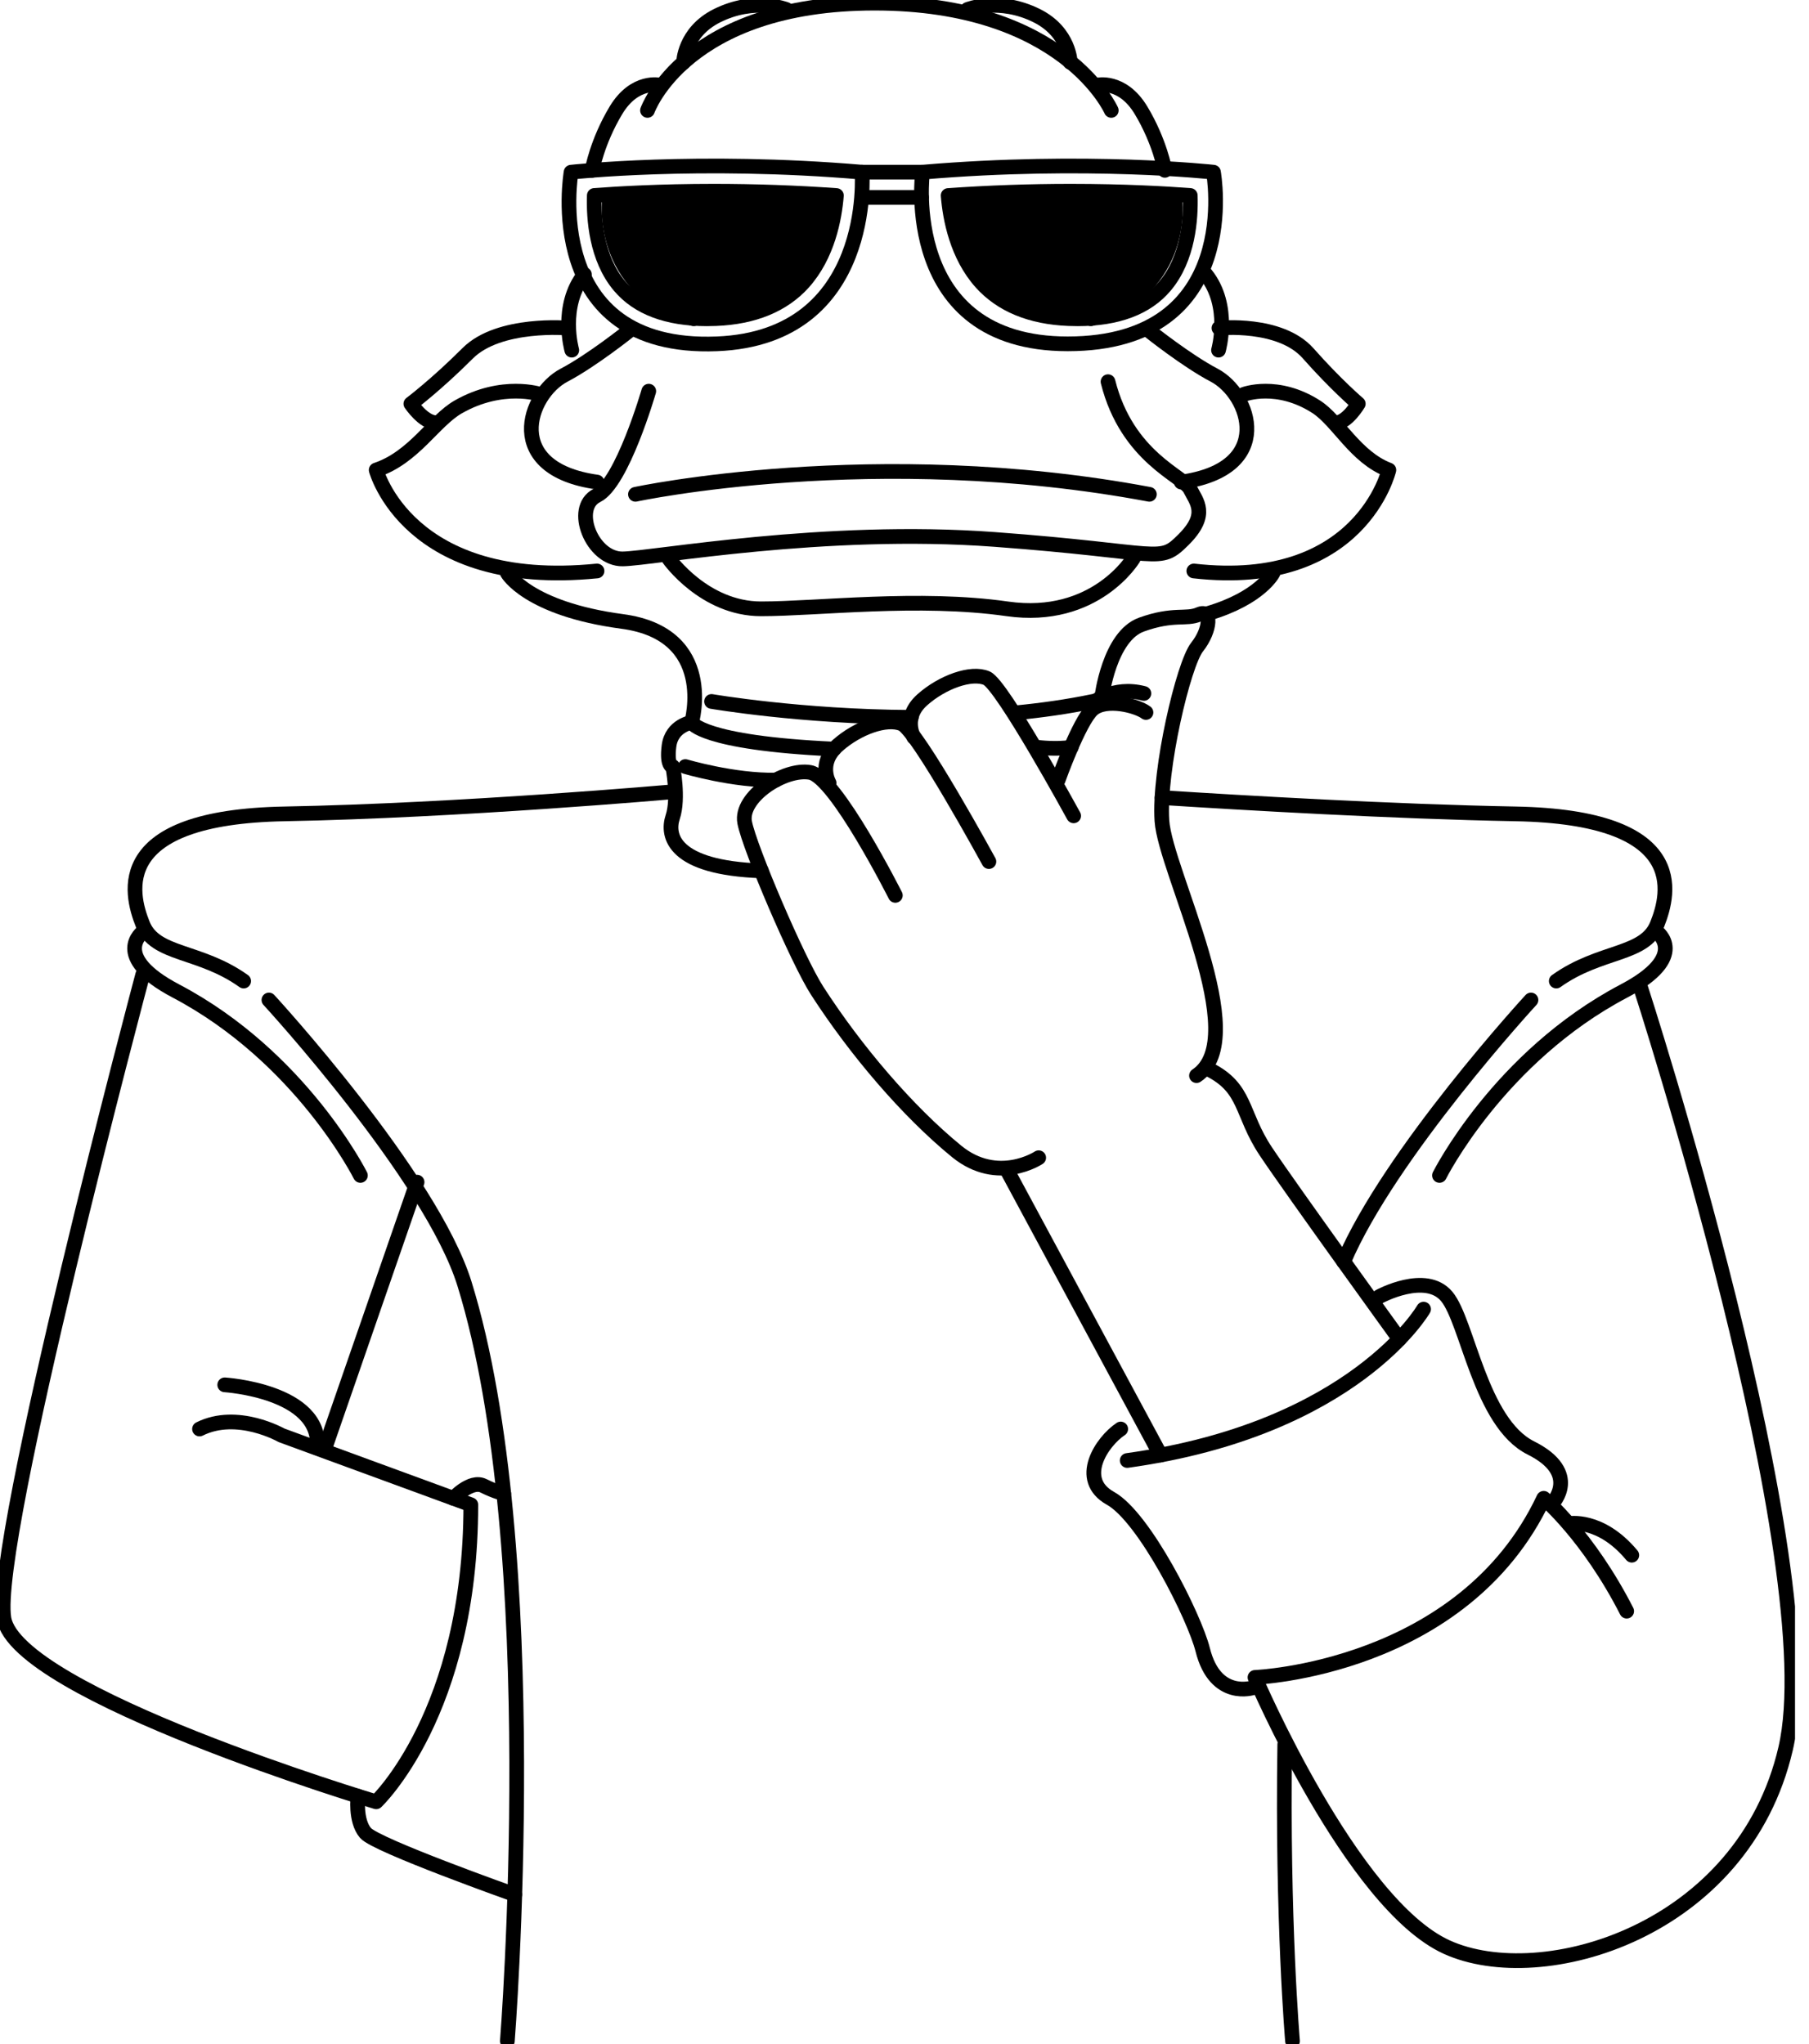 <svg width="123" height="139" viewBox="0 0 123 139" fill="none" xmlns="http://www.w3.org/2000/svg">
<g id="Capa_1" clip-path="url(#clip0_565_519)">
<g id="Group">
<path id="Vector" d="M38.662 22.309C38.662 22.309 33.943 21.88 31.798 24.025C29.653 26.17 27.937 27.457 27.937 27.457C27.937 27.457 28.795 28.744 29.653 28.744" stroke="black" stroke-linecap="round" stroke-linejoin="round"/>
<path id="Vector_2" d="M36.732 26.813C36.732 26.813 34.158 25.955 31.155 27.671C29.49 28.624 28.152 31.103 25.578 31.961C25.578 31.961 27.723 40.113 40.593 38.826" stroke="black" stroke-linecap="round" stroke-linejoin="round"/>
<path id="Vector_3" d="M34.497 38.963C34.497 38.963 35.874 41.4 42.309 42.258C48.744 43.116 47.028 49.122 47.028 49.122C47.028 49.122 47.65 50.52 56.706 50.937" stroke="black" stroke-linecap="round" stroke-linejoin="round"/>
<path id="Vector_4" d="M82.881 22.309C82.881 22.309 87.047 21.88 88.943 24.025C90.839 26.17 92.353 27.457 92.353 27.457C92.353 27.457 91.594 28.744 90.839 28.744" stroke="black" stroke-linecap="round" stroke-linejoin="round"/>
<path id="Vector_5" d="M84.584 26.813C84.584 26.813 86.858 25.955 89.509 27.671C90.981 28.624 92.16 31.103 94.434 31.961C94.434 31.961 92.538 40.113 81.173 38.826" stroke="black" stroke-linecap="round" stroke-linejoin="round"/>
<path id="Vector_6" d="M86.557 38.963C86.557 38.963 85.712 40.657 82.134 41.717" stroke="black" stroke-linecap="round" stroke-linejoin="round"/>
<path id="Vector_7" d="M42.738 22.523C42.738 22.523 40.224 24.531 38.358 25.509C35.874 26.813 34.158 31.884 40.593 32.781" stroke="black" stroke-linecap="round" stroke-linejoin="round"/>
<path id="Vector_8" d="M78.17 22.523C78.17 22.523 80.684 24.531 82.551 25.509C85.035 26.813 86.751 31.884 80.316 32.781" stroke="black" stroke-linecap="round" stroke-linejoin="round"/>
<path id="Vector_9" d="M44.111 26.599C44.111 26.599 42.305 32.845 40.589 33.69C38.873 34.535 40.25 38.045 42.347 38.006C44.445 37.968 56.033 35.822 67.616 36.681C79.2 37.538 78.771 38.397 80.487 36.681C82.203 34.965 81.345 34.106 80.916 33.248C80.487 32.39 76.626 31.103 75.338 25.955" stroke="black" stroke-linecap="round" stroke-linejoin="round"/>
<path id="Vector_10" d="M38.877 23.81C38.877 23.81 38.019 20.807 39.735 18.662" stroke="black" stroke-linecap="round" stroke-linejoin="round"/>
<path id="Vector_11" d="M82.851 23.81C82.851 23.81 83.709 20.807 81.993 18.662" stroke="black" stroke-linecap="round" stroke-linejoin="round"/>
<path id="Vector_12" d="M38.83 11.708C38.83 11.708 47.457 10.76 58.612 11.708C58.612 11.708 59.47 22.952 48.744 23.381C36.711 23.862 38.83 11.708 38.83 11.708Z" stroke="black" stroke-linecap="round" stroke-linejoin="round"/>
<path id="Vector_13" d="M48.058 21.678C45.372 21.678 43.373 20.927 42.125 19.447C40.542 17.572 40.357 14.874 40.409 13.291C42.005 13.171 44.87 13.003 48.526 13.003C51.331 13.003 54.133 13.102 56.87 13.295C56.745 14.861 56.274 17.366 54.63 19.207C53.262 20.734 51.258 21.562 48.68 21.665C48.47 21.674 48.264 21.678 48.062 21.678H48.058Z" stroke="black" stroke-linecap="round" stroke-linejoin="round"/>
<path id="Vector_14" d="M41.451 13.514C41.451 13.514 40.593 19.52 47.161 21.678" stroke="black" stroke-linecap="round" stroke-linejoin="round"/>
<path id="Vector_15" d="M82.508 11.708C82.508 11.708 73.88 10.76 62.726 11.708C62.726 11.708 61.186 23.381 72.593 23.381C84.635 23.381 82.508 11.708 82.508 11.708Z" stroke="black" stroke-linecap="round" stroke-linejoin="round"/>
<path id="Vector_16" d="M73.28 21.678C75.965 21.678 77.965 20.927 79.213 19.447C80.796 17.572 80.981 14.874 80.929 13.291C79.333 13.171 76.467 13.003 72.812 13.003C70.006 13.003 67.205 13.102 64.468 13.295C64.592 14.861 65.064 17.366 66.707 19.207C68.076 20.734 70.079 21.562 72.658 21.665C72.868 21.674 73.074 21.678 73.275 21.678H73.28Z" stroke="black" stroke-linecap="round" stroke-linejoin="round"/>
<path id="Vector_17" d="M79.886 13.514C79.886 13.514 80.744 19.52 74.176 21.678" stroke="black" stroke-linecap="round" stroke-linejoin="round"/>
<path id="Vector_18" d="M40.258 11.583C40.258 11.583 40.589 9.653 41.876 7.508C43.163 5.363 44.879 5.792 44.879 5.792" stroke="black" stroke-linecap="round" stroke-linejoin="round"/>
<path id="Vector_19" d="M79.204 11.583C79.204 11.583 78.874 9.653 77.587 7.508C76.299 5.363 74.584 5.792 74.584 5.792" stroke="black" stroke-linecap="round" stroke-linejoin="round"/>
<path id="Vector_20" d="M44.025 7.508C44.025 7.508 46.599 0.214 59.47 0.214C72.34 0.214 75.558 7.508 75.558 7.508" stroke="black" stroke-linecap="round" stroke-linejoin="round"/>
<path id="Vector_21" d="M46.479 4.239C46.479 4.239 46.509 2.192 48.744 1.072C51.318 -0.215 53.463 0.643 53.463 0.643" stroke="black" stroke-linecap="round" stroke-linejoin="round"/>
<path id="Vector_22" d="M72.769 4.239C72.769 4.239 72.739 2.192 70.504 1.072C67.93 -0.215 65.785 0.643 65.785 0.643" stroke="black" stroke-linecap="round" stroke-linejoin="round"/>
</g>
<path id="Vector_23" d="M69.045 48.474C70.813 48.303 72.585 48.054 74.301 47.698" stroke="black" stroke-linecap="round" stroke-linejoin="round"/>
<path id="Vector_24" d="M48.38 47.698C48.38 47.698 54.459 48.744 61.962 48.779" stroke="black" stroke-linecap="round" stroke-linejoin="round"/>
<path id="Vector_25" d="M43.206 33.613C43.206 33.613 59.5 30.117 78.149 33.613" stroke="black" stroke-linecap="round" stroke-linejoin="round"/>
<path id="Vector_26" d="M45.488 38.006C45.488 38.006 47.886 41.4 51.748 41.4C55.609 41.4 62.473 40.542 68.479 41.4C74.485 42.258 77.059 37.968 77.059 37.968" stroke="black" stroke-linecap="round" stroke-linejoin="round"/>
<path id="Vector_27" d="M58.612 11.708H62.657" stroke="black" stroke-linecap="round" stroke-linejoin="round"/>
<path id="Vector_28" d="M58.612 13.424H62.657" stroke="black" stroke-linecap="round" stroke-linejoin="round"/>
<path id="Vector_29" d="M45.741 53.841C45.741 53.841 31.155 55.128 19.357 55.343C7.559 55.557 8.846 60.705 9.704 62.85C10.562 64.995 13.565 64.566 16.568 66.711" stroke="black" stroke-linecap="round" stroke-linejoin="round"/>
<path id="Vector_30" d="M18.285 67.998C18.285 67.998 29.319 79.989 31.584 87.304C37.161 105.322 34.497 138.785 34.497 138.785" stroke="black" stroke-linecap="round" stroke-linejoin="round"/>
<path id="Vector_31" d="M9.726 63.361C9.726 63.361 7.448 65.013 11.965 67.389C20.473 71.868 24.505 79.929 24.505 79.929" stroke="black" stroke-linecap="round" stroke-linejoin="round"/>
<path id="Vector_32" d="M79.007 54.236C84.46 54.587 94.773 55.192 103.027 55.343C114.825 55.557 113.538 60.705 112.68 62.85C111.822 64.995 108.819 64.566 105.816 66.711" stroke="black" stroke-linecap="round" stroke-linejoin="round"/>
<path id="Vector_33" d="M87.356 118.622C87.171 130.591 87.883 138.786 87.883 138.786" stroke="black" stroke-linecap="round" stroke-linejoin="round"/>
<path id="Vector_34" d="M104.096 67.998C104.096 67.998 94.477 78.449 91.358 85.79" stroke="black" stroke-linecap="round" stroke-linejoin="round"/>
<path id="Vector_35" d="M112.654 63.361C112.654 63.361 114.933 65.013 110.415 67.389C101.908 71.868 97.875 79.929 97.875 79.929" stroke="black" stroke-linecap="round" stroke-linejoin="round"/>
<path id="Vector_36" d="M9.704 66.282C9.704 66.282 -0.592 104.894 0.266 110.042C1.124 115.19 25.578 122.522 25.578 122.522C25.578 122.522 32.013 116.477 32.013 102.32L19.143 97.6C19.143 97.6 16.14 95.884 13.566 97.171" stroke="black" stroke-linecap="round" stroke-linejoin="round"/>
<path id="Vector_37" d="M15.281 94.168C15.281 94.168 21.871 94.58 21.579 98.45" stroke="black" stroke-linecap="round" stroke-linejoin="round"/>
<path id="Vector_38" d="M22.081 98.505L28.358 80.384" stroke="black" stroke-linecap="round" stroke-linejoin="round"/>
<path id="Vector_39" d="M24.342 122.14C24.342 122.14 24.132 123.796 24.852 124.641C25.573 125.486 34.999 128.832 34.999 128.832" stroke="black" stroke-linecap="round" stroke-linejoin="round"/>
<path id="Vector_40" d="M30.829 101.886C30.829 101.886 32.013 100.603 32.871 101.032C33.729 101.461 34.252 101.56 34.252 101.56" stroke="black" stroke-linecap="round" stroke-linejoin="round"/>
<path id="Vector_41" d="M111.526 67.072C111.526 67.072 124.306 106.434 121.411 118.901C118.515 131.368 104.821 135.345 98.36 132.397C91.899 129.45 85.331 114.061 85.331 114.061C85.331 114.061 99.484 113.512 104.962 101.882C104.962 101.882 107.987 104.43 110.604 109.557" stroke="black" stroke-linecap="round" stroke-linejoin="round"/>
<path id="Vector_42" d="M106.661 103.607C106.661 103.607 108.806 103.178 110.951 105.752" stroke="black" stroke-linecap="round" stroke-linejoin="round"/>
<path id="Vector_43" d="M85.21 114.761C85.21 114.761 82.636 115.619 81.778 112.187C81.216 109.947 77.814 103.169 75.506 101.886C73.198 100.603 74.914 98.029 76.201 97.171" stroke="black" stroke-linecap="round" stroke-linejoin="round"/>
<path id="Vector_44" d="M93.79 88.162C93.79 88.162 96.944 86.446 98.372 88.162C99.797 89.878 100.655 96.742 104.087 98.458C107.519 100.174 105.554 102.229 105.554 102.229" stroke="black" stroke-linecap="round" stroke-linejoin="round"/>
<path id="Vector_45" d="M96.794 89.02C96.794 89.02 92.1 97.167 76.643 99.312" stroke="black" stroke-linecap="round" stroke-linejoin="round"/>
<path id="Vector_46" d="M95.151 91.058C95.151 91.058 87.785 80.869 86.069 78.295C84.353 75.721 84.782 74.005 82.207 72.718" stroke="black" stroke-linecap="round" stroke-linejoin="round"/>
<path id="Vector_47" d="M68.479 79.582L78.908 98.943" stroke="black" stroke-linecap="round" stroke-linejoin="round"/>
<g id="Group_2">
<path id="Vector_48" d="M70.624 78.724C70.624 78.724 67.844 80.577 65.047 78.295C61.701 75.562 58.183 71.431 55.566 67.376C54.249 65.339 50.963 57.659 50.632 55.922C50.302 54.184 53.348 52.211 55.085 52.524C56.823 52.837 60.877 60.885 60.877 60.885" stroke="black" stroke-linecap="round" stroke-linejoin="round"/>
<path id="Vector_49" d="M56.372 53.24C56.372 53.24 55.587 51.906 56.947 50.696C58.307 49.487 60.281 48.775 61.328 49.225C62.374 49.675 67.239 58.586 67.239 58.586" stroke="black" stroke-linecap="round" stroke-linejoin="round"/>
<path id="Vector_50" d="M62.134 50.13C62.134 50.13 61.349 48.796 62.709 47.586C64.069 46.376 66.042 45.664 67.089 46.115C68.136 46.565 73.001 55.476 73.001 55.476" stroke="black" stroke-linecap="round" stroke-linejoin="round"/>
<path id="Vector_51" d="M71.946 53.043C71.946 53.043 73.366 49.053 74.275 48.242C75.181 47.436 77.3 47.985 77.918 48.448" stroke="black" stroke-linecap="round" stroke-linejoin="round"/>
<path id="Vector_52" d="M74.301 47.813C74.301 47.813 75.661 46.604 77.776 47.153" stroke="black" stroke-linecap="round" stroke-linejoin="round"/>
<path id="Vector_53" d="M74.915 47.406C74.915 47.406 75.416 43.266 77.613 42.472C79.805 41.683 80.638 42.159 81.521 41.777C82.405 41.395 82.319 42.833 81.397 43.995C80.47 45.158 78.771 52.365 79.003 55.815C79.235 59.264 85.215 70.568 81.354 73.142" stroke="black" stroke-linecap="round" stroke-linejoin="round"/>
</g>
<path id="Vector_54" d="M47.028 49.122C47.028 49.122 45.664 49.328 45.488 50.727C45.312 52.125 45.741 52.125 45.741 52.125C45.741 52.125 46.17 54.27 45.741 55.557C45.312 56.844 45.788 59.011 51.769 59.217" stroke="black" stroke-linecap="round" stroke-linejoin="round"/>
<path id="Vector_55" d="M46.599 52.125C46.599 52.125 49.89 53.103 52.747 53.043" stroke="black" stroke-linecap="round" stroke-linejoin="round"/>
<path id="Vector_56" d="M70.624 50.825C70.624 50.825 71.829 50.971 72.838 50.812" stroke="black" stroke-linecap="round" stroke-linejoin="round"/>
<path id="Vector_57" d="M56.87 13.295C56.87 13.295 45.883 12.862 41.417 13.295C41.417 13.295 40.91 20.618 47.723 21.678C54.536 22.738 57.059 15.436 56.87 13.295Z" fill="black"/>
<path id="Vector_58" d="M64.584 13.295C64.584 13.295 75.57 12.862 80.037 13.295C80.037 13.295 80.543 20.618 73.73 21.678C66.917 22.738 64.395 15.436 64.584 13.295Z" fill="black"/>
</g>
<defs>
<clipPath id="clip0_565_519">
<rect width="122.05" height="139" fill="white"/>
</clipPath>
</defs>
</svg>
